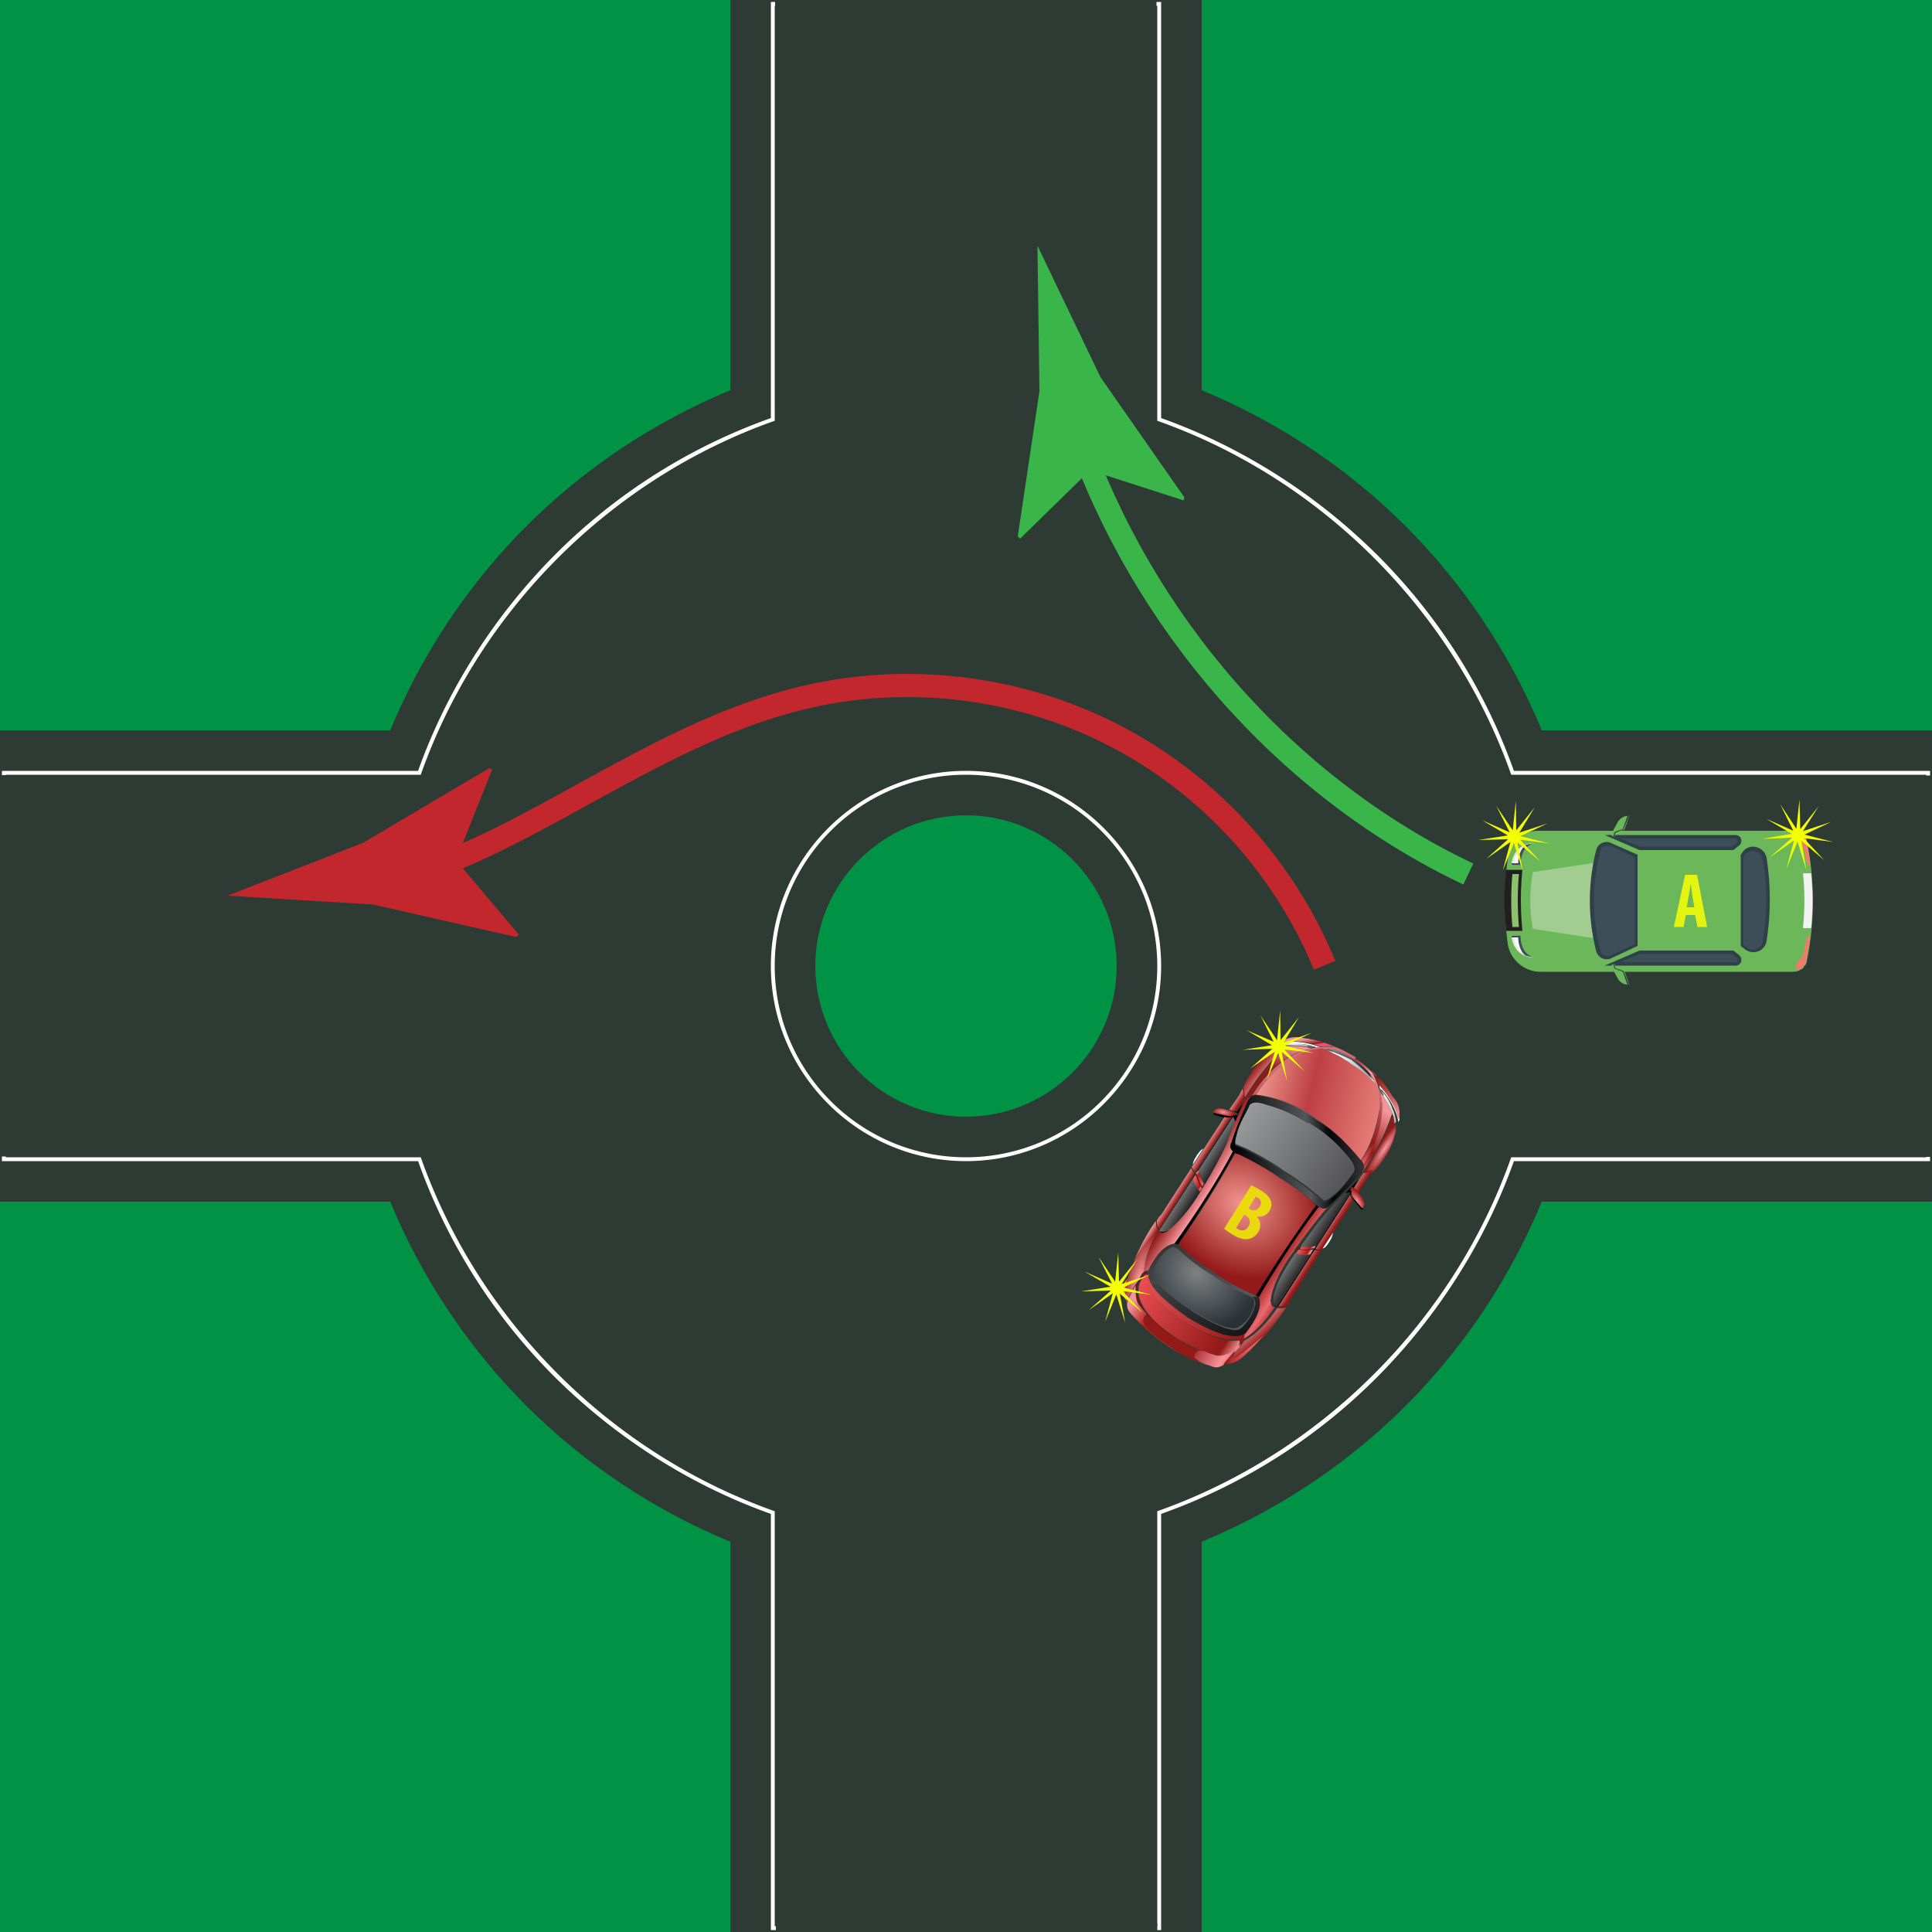 <svg xmlns="http://www.w3.org/2000/svg" xmlns:xlink="http://www.w3.org/1999/xlink" viewBox="0 0 500 500"><style><![CDATA[.Af{fill:#70150f}.Ag{fill:#3c4f58}.Ah{fill:#6cb75a}.Ai{fill:#304048}.Aj{fill:#020203}.Ak{stroke-miterlimit:10}.Al{enable-background:new}]]></style><path d="M0 0h500v500H0z" fill="#009245"/><g fill="#2e3a34"><path d="M189 500V399c-19.6-8.1-37.7-20.1-52.8-35.2S109.1 330.6 101 311H0V189h101c8.1-19.6 20.1-37.7 35.2-52.8s33.2-27.1 52.8-35.2V0h122v101c19.6 8.1 37.7 20.1 52.8 35.2s27.1 33.2 35.2 52.8h101v122H399c-8.1 19.6-20.1 37.7-35.2 52.8S330.6 390.9 311 399v101H189zm61-289c-21.5 0-39 17.5-39 39s17.5 39 39 39 39-17.5 39-39-17.5-39-39-39z"/><path d="M391.4 200c-15.1-42.6-48.9-76.3-91.4-91.4V1H200v107.6c-42.6 15.1-76.3 48.9-91.4 91.4H1v100h107.6c15.1 42.6 48.9 76.3 91.4 91.4V499h100V391.4c42.6-15.1 76.3-48.9 91.4-91.4H499V200H391.4zM250 300c-27.6 0-50-22.4-50-50s22.4-50 50-50 50 22.4 50 50-22.4 50-50 50z"/></g><path d="M300.5 499.5h-101V391.8c-20.8-7.4-40.1-19.7-55.9-35.4a149.58 149.58 0 0 1-35.4-55.9H.5v-101h107.7c7.4-20.8 19.7-40.1 35.4-55.9a149.58 149.58 0 0 1 55.9-35.4V.5h101v107.7c20.8 7.4 40.1 19.7 55.9 35.4a149.58 149.58 0 0 1 35.4 55.9h107.7v101H391.8c-7.4 20.8-19.7 40.1-35.4 55.9a149.58 149.58 0 0 1-55.9 35.4v107.7zm-100-1h99V391.1l.3-.1c42.2-15 76.2-49 91.2-91.2l.1-.3h107.4v-99H391.1l-.1-.3C376 158 342 124 299.8 109l-.3-.1V1.5h-99v107.4l-.3.1C158 124 124 158 109 200.2l-.1.3H1.5v99h107.4l.1.3c15 42.2 49 76.2 91.2 91.2l.3.1v107.4zm49.5-198c-27.8 0-50.5-22.7-50.5-50.5s22.7-50.5 50.5-50.5 50.5 22.7 50.5 50.5-22.7 50.5-50.5 50.5zm0-100c-27.3 0-49.5 22.2-49.5 49.5s22.2 49.5 49.5 49.5 49.5-22.2 49.5-49.5-22.2-49.5-49.5-49.5z" fill="#fff"/><path d="M498.1 200.7h1.9v98.7h-1.9zM200.6.1h98.7V2h-98.7zM0 200.6h1.9v98.7H0zm200.8 297.2h98.7v1.9h-98.7z" fill="#2e3a34"/><path d="M467.5 217.6c2.1 10.2 2.1 20.8 0 31.1-.4 1.6-1.7 2.8-3.4 2.8h-65.4c-4.3 0-7.9-3.2-8.5-7.3a80.31 80.31 0 0 1 0-21.9c.6-4.3 4.3-7.3 8.5-7.3h65.4c1.7-.2 3 1 3.4 2.6z" class="Ah"/><path d="M389.8 225.1a69.57 69.57 0 0 0 0 15.8h8.3v-15.8h-8.3z" fill="#231f20"/><path d="M394.3 222.7c-.5 3.4-.7 6.8-.7 10.3 0 3.4.2 6.9.7 10.3.4 2.1 2.1 3.6 4.3 3.6h69.1c1.7-9.2 1.7-18.7 0-28h-69c-2.2.2-4 1.7-4.4 3.8z" class="Ah"/><path d="M418.5 222.4v21.3l-21.8-3.3c-.9-4.9-.9-9.8 0-14.7l21.8-3.3z" fill="#a1cd91"/><path d="M391.8 218.2c1.5-1 3.4-1.5 5.5-1.5h60c1.7 4.9 2.7 10.3 2.7 16.3s-1 11.4-2.7 16.3h-60c-2.1 0-3.9-.6-5.5-1.5a8.62 8.62 0 0 0 6.9 3.4h66c.1 0 .4-.1.5-.1h.1c.1-.1.4-.1.4-.1h.1c.1-.1.4-.1.4-.2h0c.4-.1.6-.4.7-.7h0c.1-.1.1-.2.4-.4h0c.1-.1.1-.4.2-.5h0c.1-.1.1-.4.1-.5 2.1-10.2 2.1-20.8 0-31.1 0-.1-.1-.4-.1-.5h0c-.1-.1-.1-.4-.2-.5h0c-.1-.1-.1-.4-.4-.4h0l-.7-.7c-.1-.1-.2-.1-.4-.2h-.1c-.1-.1-.4-.1-.4-.1h-.1c-.1-.1-.4-.1-.5-.1h-66c-2.9-.3-5.4 1-6.9 3.1z" class="Ah"/><path d="M448.6 246l1.5 1.2c1.1 1 .5 2.7-1 2.7h-33.8l9-3.9h24.3z" class="Ai"/><path d="M449.7 248.3c0 .2-.1.7-.6.7h-29.7l5-2.1h23.9l1.2 1c.2.2.2.3.2.4z" class="Ag"/><path d="M417.4 250.9l1.3 2.4c.4.7 1.2 1.3 2.1 1.5l.9.1-1.3-3.6-2.1-.7-.5-1.2-.7.2.3 1.3z" class="Ah"/><path d="M420 251.5l1.2 3.5.5.1-1.5-3.8-2.1-.7-.4-1.2h-.3l.5 1.3zm28.6-31.5l1.5-1.2c1.1-1 .5-2.7-1-2.7h-33.8l9 3.9h24.3z" class="Ai"/><path d="M449.7 217.7c0-.2-.1-.7-.6-.7h-29.7l5 2.1h23.9l1.2-1c.2-.1.2-.2.2-.4z" class="Ag"/><path d="M417.4 215.1l1.3-2.4c.4-.7 1.2-1.3 2.1-1.5l.9-.1-1.3 3.6-2.1.7-.5 1.2-.7-.2.3-1.3z" class="Ah"/><path d="M420 214.5l1.2-3.4.5-.1-1.5 3.6-2.1.9-.4 1.2-.3-.1.5-1.3z" class="Ai"/><path d="M397.2 247.8s-3.8-.1-3.9-5.7h-2.1s.1 5.6 6 5.7z" fill="#fbfaf9"/><path d="M397.2 247.8s-.1 0-.4-.1c-5-.6-5.1-5.6-5.1-5.6h-.6c.1 0 .2 5.6 6.1 5.7z" fill="#e8e5d9"/><path d="M391.2 242.6h1.7c.1 2.6 1 4 1.9 4.7a13.33 13.33 0 0 0 2.6.5s-3.8-.1-3.9-5.7h-2.1c-.2 0-.2.1-.2.5z" class="Ag"/><path d="M397.2 218.2s-3.8.1-3.9 5.7h-2.1s.1-5.6 6-5.7z" fill="#fbfaf9"/><path d="M397.2 218.2s-.1 0-.4.1c-5 .6-5.1 5.6-5.1 5.6h-.6c.1 0 .2-5.6 6.1-5.7z" fill="#e8e5d9"/><path d="M391.2 223.4h1.7c.1-2.6 1-4 1.9-4.7a13.33 13.33 0 0 1 2.6-.5s-3.8.1-3.9 5.7h-2.1c-.2 0-.2-.1-.2-.5z" class="Ag"/><path d="M393.1 239.9c-.4-4.6-.4-9.2 0-13.7h-1.7c-.4 4.6-.4 9.2 0 13.7h1.7z" fill="#8ac26e"/><path d="M423.8 221.2v23.6L417 248c-1.6.7-3.4-.1-3.9-1.8a52.83 52.83 0 0 1 0-26.2c.4-1.7 2.3-2.6 3.9-1.8l6.8 3z" class="Ai"/><path d="M423.1 244.3l-6.2 2.9a2.48 2.48 0 0 1-1.7 0c-.6-.2-.9-.7-1-1.2-1.1-4.3-1.7-8.6-1.7-12.9s.6-8.7 1.7-12.9c.1-.6.6-1 1-1.2a2.48 2.48 0 0 1 1.7 0c2.4 1.1 5.2 2.3 6.2 2.9v22.4z" class="Ag"/><path d="M450.5 221.2v23.6a5.3 5.3 0 0 0 .9.7c2.1 1.9 5.5.7 5.8-2.1 1.1-7 1.1-14.2 0-21.3-.5-2.8-3.8-3.9-5.8-2.1l-.9 1.2z" class="Ai"/><path d="M457.1 233c0 3.5-.4 7-.9 10.5-.1 1-.7 1.7-1.7 2.1s-1.9.1-2.7-.6c-.2-.2-.5-.4-.6-.6v-22.8l.6-.6c.7-.7 1.7-.9 2.7-.6 1 .4 1.6 1.1 1.7 2.1.6 3.4.9 7.1.9 10.5z" class="Ag"/><path d="M465.2 214.9c-.6.6-.7 1.5.7 2.9 1.5 1.5 1 6 2.6 6.3-.2-2.2-.6-4.5-1-6.7-.3-1.2-1.2-2.1-2.3-2.5h0zm0 36.2c-.6-.6-.7-1.5.7-2.9 1.5-1.5 1-6 2.6-6.3-.2 2.2-.6 4.5-1 6.7-.3 1.2-1.2 2.1-2.3 2.5h0z" fill="#ef7b6f"/><path d="M466.6 240.2h2.1a67.4 67.4 0 0 0 0-14.2h-2.1c.5 4.7.5 9.3 0 14.2z" fill="#f1f2f2"/><linearGradient id="A" gradientUnits="userSpaceOnUse" x1="343.426" y1="271.317" x2="355.572" y2="279.18"><stop offset="0" stop-color="#5b5b5d"/><stop offset=".141" stop-color="#fff"/><stop offset=".894" stop-color="#a6a8aa"/><stop offset="1" stop-color="#fff"/></linearGradient><path d="M343 271.5c-.2 0-.6.1-.9 0 2.1.7 4 1.7 5.9 2.9l1.4.9.2.2c2.3 1.3 4.3 3 6.4 5.1-.1-.2-.2-.6-.4-.9a43.13 43.13 0 0 0-5.6-5.2l-.2-.2c-1.8-.9-4.1-1.9-6.8-2.8z" fill="url(#A)"/><linearGradient id="B" gradientUnits="userSpaceOnUse" x1="333.554" y1="256.098" x2="345.118" y2="312.743"><stop offset=".051" stop-color="#f2959a"/><stop offset=".894" stop-color="#911917"/><stop offset="1" stop-color="#ea506a"/></linearGradient><path d="M342.2 271.6c.2 0 .6-.1.9 0 .9.1 1.6.1 2.4.3 1.8.6 3.3 1.4 4.8 2.3l.2.2.4-.7-.2-.2c-1.8-1-3.5-2-5.3-2.6-1.3 0-2.5-.1-3.7.1-.3-.1-.6.1-1 .1s-.9.2-1.2.2c-1.1.2-2 .6-2.8.8-5 2-9.3 5.9-12.8 11.6-.1.2-.2.3-.4.5.4-.4 1-.6 1.8-.7.1-.1.2-.3.3-.4 2.5-3.9 6-7.3 10.2-9.8 2.1-1.1 4.3-1.6 6.4-1.7z" fill="url(#B)"/><linearGradient id="C" gradientUnits="userSpaceOnUse" x1="332.775" y1="269.309" x2="329.937" y2="279.143"><stop offset=".051" stop-color="#f2959a"/><stop offset=".781" stop-color="#911917"/></linearGradient><path d="M336.5 272.1l2.8-.8-1.2-.3c-1.6-.3-3.2-.4-5-.3-3.9 3.7-7.5 8.2-10.9 13.5l1.5-.6c3.6-5.5 7.8-9.5 12.8-11.5z" fill="url(#C)"/><path d="M338.2 270.9l1.2.3c.4-.1.9-.2 1.2-.2a1.08 1.08 0 0 1-.7-.3c-.9-.2-1.5-.1-1.7.2z" fill="#676767"/><linearGradient id="D" gradientUnits="userSpaceOnUse" x1="331.721" y1="268.845" x2="338.431" y2="273.188"><stop offset="0" stop-color="#5b5b5d"/><stop offset=".141" stop-color="#fff"/><stop offset=".894" stop-color="#a6a8aa"/><stop offset="1" stop-color="#fff"/></linearGradient><path d="M338.2 270.9c.2-.3.8-.4 1.7-.1-2-.5-4-.9-6.1-.8-1.1 0-2.3.1-3.3.5-.3.2-.4.5-.3.7 1-.4 1.9-.6 2.7-.7 2.1 0 3.9.1 5.3.4z" fill="url(#D)"/><path d="M339.9 270.8a1.08 1.08 0 0 1 .7.3c.3-.1.6-.1 1-.1-2-.8-4.3-1.3-6.6-1.4-1.5 0-2.7.1-3.8.5-.3.1-.4.4-.6.6 1.1-.3 2.2-.6 3.3-.5 2.2-.2 4.2 0 6 .6z" fill="#fff"/><linearGradient id="E" gradientUnits="userSpaceOnUse" x1="338.158" y1="268.785" x2="338.432" y2="270.61"><stop offset=".051" stop-color="#f2959a"/><stop offset=".894" stop-color="#911917"/><stop offset="1" stop-color="#ea506a"/></linearGradient><path d="M341.7 270.9c1.2-.1 2.3-.2 3.7-.1-2.5-1-5.1-1.8-7.8-2.1-2-.5-4-.4-5.6.7-.3.2-.5.5-.6.6 1.1-.3 2.4-.6 3.8-.5 2.2.1 4.5.5 6.5 1.4z" fill="url(#E)"/><linearGradient id="F" gradientUnits="userSpaceOnUse" x1="343.457" y1="270.694" x2="356.094" y2="278.874"><stop offset="0" stop-color="#5b5b5d"/><stop offset=".141" stop-color="#808183"/><stop offset=".894" stop-color="#1b2326"/><stop offset="1" stop-color="#fff"/></linearGradient><path d="M345.4 271.7c-.9-.1-1.6-.3-2.4-.3 2.9.9 5 1.9 7.1 3l.2.2c1.7 1.3 3.6 3 5.6 5.2-.4-.7-.7-1.4-1.2-2-1.1-1.4-2.5-2.4-3.9-3.3l-.3-.3c-1.8-1.1-3.4-2-5.1-2.5z" fill="url(#F)"/><linearGradient id="G" gradientUnits="userSpaceOnUse" x1="353.695" y1="273.411" x2="355.304" y2="302.741"><stop offset="0" stop-color="#a41b25"/><stop offset=".141" stop-color="#f2959a"/><stop offset=".77" stop-color="#911917"/><stop offset="1" stop-color="#ef7c88"/></linearGradient><path d="M350.5 274.4c1.5.8 2.8 2 3.9 3.3l1.2 2c.1.2.2.6.4.9.7 2 1.1 4.3 1 6.7-.6 4.9-2.3 9.5-5 13.6h0s-.1.1-.1.2c.2.6.3 1 .2 1.4l.1.2c3.8-5.6 5.7-11.1 5.5-16.7-.1-1-.2-2-.4-2.9-.1-.4-.2-.9-.4-1.2s-.2-.6-.3-1c-.4-1.2-.9-2.3-1.5-3.4-1.3-1.3-2.8-2.6-4.3-3.6l-.3.5z" fill="url(#G)"/><path d="M357.4 282.1c-.1-.2-.3-.4-.6-.5.1.4.2.9.4 1.2l.7.9c.5-.2.2-.9-.5-1.6z" fill="#676767"/><path d="M357.1 281.6c.1.2.3.4.6.5 1.3 1.6 2.5 3.3 3.3 5.2.4 1 .8 2.1.9 3.2 0-.3.2-.5.3-.7-.2-1.2-.4-2.4-1.1-3.7-1.2-2.2-2.4-4-4-5.5-.2.4-.2.7 0 1z" fill="#fff"/><linearGradient id="H" gradientUnits="userSpaceOnUse" x1="356.055" y1="278.957" x2="362.825" y2="294.653"><stop offset="0" stop-color="#5b5b5d"/><stop offset=".141" stop-color="#fff"/><stop offset=".894" stop-color="#a6a8aa"/><stop offset="1" stop-color="#fff"/></linearGradient><path d="M357.4 282.1c.6.8.8 1.3.6 1.6.9 1.4 1.7 2.8 2.3 4.4.2.8.4 1.7.4 2.7.2 0 .5-.2.6-.6-.2-1.2-.4-2.3-.9-3.2-.5-1.6-1.6-3.4-3-4.9z" fill="url(#H)"/><linearGradient id="I" gradientUnits="userSpaceOnUse" x1="358.727" y1="286.824" x2="351.163" y2="301.201"><stop offset=".051" stop-color="#f2959a"/><stop offset=".73" stop-color="#911917"/><stop offset="1" stop-color="#c1444b"/></linearGradient><path d="M358 283.7l-.7-.9.4 2.9c.1 5.5-1.6 11-5.5 16.7l.4 1c3.5-5.1 6-10.2 7.7-15.3-.6-1.6-1.3-3.1-2.3-4.4z" fill="url(#I)"/><linearGradient id="J" gradientUnits="userSpaceOnUse" x1="362.532" y1="289.864" x2="355.159" y2="277.568"><stop offset=".051" stop-color="#f2959a"/><stop offset=".894" stop-color="#911917"/><stop offset="1" stop-color="#ea506a"/></linearGradient><path d="M355.2 277.3c.6 1.1 1.1 2.3 1.5 3.4 1.6 1.5 2.8 3.4 4 5.5.6 1.3 1 2.5 1.1 3.7 0-.3.2-.5.3-.7.3-1.9-.1-3.8-1.7-5.4-1.5-2.6-3.2-4.8-5.2-6.5z" fill="url(#J)"/><radialGradient id="K" cx="-3358.214" cy="708.855" r="64.215" gradientTransform="matrix(2.059938e-02 1.333406e-02 -7.679258e-02 0.119 482.012 257.637)" gradientUnits="userSpaceOnUse"><stop offset=".051" stop-color="#f2959a"/><stop offset="1" stop-color="#911917"/></radialGradient><path d="M361.5 290.6c-.1.4-.4.5-.6.6 0-1.1-.2-2-.4-2.7-1.7 4.9-4.3 10-7.7 15.3 1.1 0 2-.3 2.9-.8h0c.1-.1.2-.3.4-.4 2.4-2.8 3.9-5.5 4.6-8 .2-.6.4-1.4.6-2.3-.2-.6 0-1.1.2-1.7z" fill="url(#K)"/><linearGradient id="L" gradientUnits="userSpaceOnUse" x1="321.034" y1="288.028" x2="349.587" y2="306.51"><stop offset="0" stop-color="#5c5c5e"/><stop offset=".278" stop-color="#808183"/><stop offset="1" stop-color="#272626"/></linearGradient><path d="M341.5 290.3c0 .3-.2.3-.6.4-.9-.1-1.5-.2-2.1-.1l.6.4.2.2c3.7 2.2 6.7 5 9.5 8.3 1.5 1.7 2 3.2 1.6 4-.5.8-1.1 1.4-1.6 2.2h0c-1.3 1.7-2.5 3-3.7 4-1.6 1.4-2.5 1.9-2.9 1.4a74.2 74.2 0 0 0-10.6-7.8l-.2-.2c-2.9-2-6.2-3.8-9.3-5.4-.3.1-.4.4-.7.3 0 0-.2 0-.3.1-.3-.1-.7 0-1.1.2-.1.1-.1.1-.2 0 3.6 1.7 7.2 3.7 10.5 5.9l.2.2c3.6 2.2 6.9 4.7 10.1 7.4l.1.1c.1.1.4.3.5.3.8.5 1.6.4 2.3-.4l.1-.1c2.3-2.2 5-4.8 7.7-7.9.3-.4.7-.8 1-1.2.1-.1.1-.4.2-.5.1-.4 0-.8-.2-1.4-3.4-4.2-6.9-7.6-11.1-10.4z" fill="url(#L)"/><linearGradient id="M" gradientUnits="userSpaceOnUse" x1="321.063" y1="287.984" x2="349.615" y2="306.466"><stop offset="0" stop-color="#272626"/><stop offset=".467" stop-color="#808183"/><stop offset=".773" stop-color="#5c5c5e"/></linearGradient><path d="M340.9 290.6c.3.1.6-.1.6-.4l-.1-.1-1-.7-.2-.2c-4.5-3.2-9.6-5.3-15.1-5.9-.7 0-1.3.3-1.8.7-.3.4-.6.9-.7 1.4-1.7 3.7-3.1 7.1-4 10.2l-.1.1c-.4 1-.1 1.6.6 2.2.1.1.4.3.5.3l.1.1c.1.1.3.2.5.1.1-.1.1-.1.2 0a1.39 1.39 0 0 1 1.1-.2c.1-.1.1-.1.3-.1.3-.1.6-.1.7-.3-.7-.3-1.4-.7-2.2-.9-.6-.2-.5-1.2.1-3.2.3-1.3 1-2.9 1.9-4.6h0c.4-.8 1-1.8 1.4-2.8.7-.8 2-.9 4.3-.1 3.9 1.1 7.3 2.6 10.7 4.8.6-.5 1.4-.6 2.2-.4z" fill="url(#M)"/><linearGradient id="N" gradientUnits="userSpaceOnUse" x1="323.968" y1="279.785" x2="359.699" y2="288.694"><stop offset="0" stop-color="#f4a198"/><stop offset=".421" stop-color="#bd3f44"/><stop offset="1" stop-color="#ec867f"/></linearGradient><path d="M357 287.1c.2-2.5-.2-4.8-1-6.7-2-2.1-4.2-3.8-6.4-5.1l-.2-.2-1.4-.9c-1.8-1.2-3.8-2-5.9-2.9-2.1.2-4.3.7-6.5 1.8-4.2 2.5-7.7 5.9-10.2 9.8-.1.1-.2.3-.3.4 5.4.7 10.6 2.7 15.1 5.9l.2.2c.4.3.6.4 1 .7l.1.1c4.3 2.8 7.7 6.2 10.4 10.6.1-.1.1-.2.1-.2h0c2.7-4 4.2-8.6 5-13.5z" fill="url(#N)"/><linearGradient id="O" gradientUnits="userSpaceOnUse" x1="350.871" y1="304.528" x2="353.048" y2="305.937"><stop offset=".051" stop-color="#f2959a"/><stop offset="1" stop-color="#911917"/></linearGradient><path d="M353.8 305.1c.4-.5.7-1.1 1.3-1.7l-2.3.2c-.4.5-.6 1-1 1.5l-1.4 2.4.4.4.7.9 2.3-3.7z" fill="url(#O)"/><path d="M354.8 303.4c.2-.3.5-.5.7-.8-.8.4-1.8.7-2.9.8l-.1.1 2.3-.1z" fill="#911915"/><path d="M352.2 302.2c.1.2-.1.4-.2.5.1-.1.1-.2.2-.5h0z" class="Af"/><linearGradient id="P" gradientUnits="userSpaceOnUse" x1="332.748" y1="322.01" x2="339.189" y2="326.178"><stop offset="0" stop-color="#911917"/><stop offset=".604" stop-color="#ed6a6f"/><stop offset="1" stop-color="#a41b25"/></linearGradient><path d="M352.2 302.4c-.1.1-.1.2-.2.3-.3.4-.6.9-1 1.2-2.7 3-5.2 5.8-7.7 7.9l-.1.1c-.7.8-1.4.8-2.3.4-5.4 7-10.6 14.9-15.7 23.7.7 2.3-.5 5.3-3.7 9.1.3.4.2 1.1-.2 1.7 3-1.6 6-4.5 8.6-8.5-.7 0-1-.7-1.1-1.8.1-.4.2-.8.2-1.2l.1-.4c.8-3 2.5-6.7 5.4-10.6l.1-.1c.2-.3.4-.5.5-.8.1-.1.1-.1.1-.2.1-.2.3-.4.4-.5 2.4-3.4 4.8-6.5 7-9.2l4.5-4.7 3.5-3.7c.4-.5.6-1 1-1.5l.1-.1.5-1.1z" fill="url(#P)"/><path d="M350.6 308l-.4-.4 1.4-2.4-3.5 3.7 1.3-.1-8.7 13.5-.5.8-.2.3-.8 1.3-8.7 13.4c-.5-.1-.7-.6-.7-1.4.1-.4 0-.8.1-1.3-.1.4-.2.8-.2 1.2-.1 1 .2 1.7 1.1 1.8l.2-.3 9.5-14.7.1-.1 9.3-14.4c-.2.6.1 1.3.6 1.9l1.6 2c.2.3.4.3.7.1l-2.2-2.6c-.4-.7-.6-1.3-.5-1.8l-.4-.4.5-.5.4.4z" class="Aj"/><radialGradient id="Q" cx="762.103" cy="-2683.038" r="98.457" gradientTransform="matrix(1.398426e-02 -6.468693e-03 2.093158e-02 3.217402e-02 396.726 402.066)" gradientUnits="userSpaceOnUse"><stop offset="0" stop-color="#f2959a"/><stop offset="1" stop-color="#a11c19"/></radialGradient><path d="M349.4 307.9l.4.4c-.2.5 0 1.2.5 1.8l2.2 2.6.1-.1c.6-.7.7-1.6-.1-2.7l-1-1.3-.7-.9-.3-.1-.6-.5-.5.8z" fill="url(#Q)"/><path d="M348.7 305.5h0z" fill="#343434"/><linearGradient id="R" gradientUnits="userSpaceOnUse" x1="341.313" y1="314.611" x2="344.3" y2="316.544"><stop offset="0" stop-color="#808183"/><stop offset="1" stop-color="#5b5b5d"/></linearGradient><path d="M349.4 308.7l-1.3.1-4.5 4.7c-2.3 2.7-4.6 5.7-7 9.2.1.1.2 0 .2 0h0c1.5 0 2.8 0 3.7-.4l.1.1 8.8-13.7z" fill="url(#R)"/><linearGradient id="S" gradientUnits="userSpaceOnUse" x1="343.881" y1="315.326" x2="346.058" y2="316.735"><stop offset=".051" stop-color="#f2959a"/><stop offset="1" stop-color="#911917"/></linearGradient><path d="M350.2 310.8c-.6-.8-.9-1.5-.6-1.9l-9.2 14.3c.7.3 1.2.3 1.7.2l.1-.2 2.7-4.1 5.3-8.3z" fill="url(#S)"/><linearGradient id="T" gradientUnits="userSpaceOnUse" x1="339.724" y1="323.574" x2="336.893" y2="321.742"><stop offset=".051" stop-color="#f2959a"/><stop offset=".239" stop-color="#af191a"/><stop offset="1" stop-color="#ed6a6b"/></linearGradient><path d="M340.1 323.1l.5-.8-.1-.1c-1.1.2-2.4.3-3.7.4h0l-.4.7c1.2.2 2.4.1 3.7-.2z" fill="url(#T)"/><path d="M345 319l-2.7 4.1c.6-.1 1.2-.8 1.9-2 .7-1.1.7-1.8.8-2.1z" fill="#fff"/><path d="M341.9 323.7l.1-.2c-.6.1-1.1 0-1.7-.2l-.1.2 1.7.2z" class="Af"/><path d="M340.7 311.9h0c-.2 0-.2 0-.3.1-5.4 7.2-10.5 14.8-15.5 23.2.1.1.1.1.3.2.1.2.3.4.4.6 5.1-8.7 10.3-16.7 15.7-23.7-.2-.1-.3-.2-.6-.4z" class="Aj"/><linearGradient id="U" gradientUnits="userSpaceOnUse" x1="338.948" y1="324.773" x2="336.118" y2="322.94"><stop offset=".051" stop-color="#f2959a"/><stop offset=".239" stop-color="#af191a"/><stop offset="1" stop-color="#ed6a6b"/></linearGradient><path d="M339 324.7l.8-1.3c-1.2.2-2.5.2-3.8 0l-.6 1c1.2.4 2.3.4 3.6.3z" fill="url(#U)"/><path d="M336.2 323.2l.4-.7h-.2c-.1.2-.3.4-.4.5s-.1.1-.1.2c-.2.3-.4.5-.5.8l-.1.1c.1.1.1.1.2 0l.7-.9c1.2.3 2.4.2 3.8 0l.2-.3c-1.4.5-2.6.6-4 .3z" class="Af"/><linearGradient id="V" gradientUnits="userSpaceOnUse" x1="331.709" y1="329.446" x2="334.696" y2="331.38"><stop offset="0" stop-color="#808183"/><stop offset="1" stop-color="#5b5b5d"/></linearGradient><path d="M335.4 324.4c-.1-.1-.1-.1-.2 0-2.8 4.1-4.7 7.5-5.4 10.6l-.1.4c-.2.5 0 .9-.1 1.3 0 .8.4 1.2.7 1.4l8.7-13.5c-1.3.2-2.4.2-3.6-.2z" fill="url(#V)"/><linearGradient id="W" gradientUnits="userSpaceOnUse" x1="334.552" y1="329.736" x2="336.729" y2="331.145"><stop offset=".051" stop-color="#f2959a"/><stop offset="1" stop-color="#911917"/></linearGradient><path d="M341.9 323.7c-.4.1-1.1-.1-1.7-.2l-9.4 14.6c.8.2 1.5 0 2.3-.1.1-.2.3-.4.4-.7.3-.4.4-.8.6-1.2l7.8-12.4z" fill="url(#W)"/><radialGradient id="X" cx="10428.734" cy="504.642" r="224.847" gradientTransform="matrix(1.464420e-02 1.136873e-02 -7.324369e-02 8.809208e-02 213.722 113.764)" gradientUnits="userSpaceOnUse"><stop offset=".051" stop-color="#f2959a"/><stop offset="1" stop-color="#911917"/></radialGradient><path d="M330.4 271.4c-.1-.2 0-.5.3-.7-.5.5-1 .7-1.4 1-.7.5-1.3.9-1.8 1.4-2 1.6-3.7 4.3-5.4 7.5-.1.2-.2.6-.4.8l.4 2.7c3.3-5.4 6.9-9.9 10.9-13.5-.7 0-1.4.3-2.6.8z" fill="url(#X)"/><path d="M321.8 281.3c-.1.1-.2.3-.3.4l.5 2.6c.1-.1.1-.1.2-.3l-.4-2.7z" fill="#911915"/><linearGradient id="Y" gradientUnits="userSpaceOnUse" x1="308.609" y1="305.5" x2="315.495" y2="309.957"><stop offset="0" stop-color="#911917"/><stop offset=".604" stop-color="#f2959a"/><stop offset="1" stop-color="#a41b25"/></linearGradient><path d="M323.5 284.2c.1-.2.2-.3.4-.5l-1.5.6c-.1.1-.1.1-.2.3l-.7 1.1-2 4.7-2.4 6c-1.5 3.2-3.3 6.5-5.5 10.2-.1.2-.3.4-.4.7-.1.1-.1.2-.2.3-.1.2-.3.4-.4.7l-.1.1c-2.5 4.2-4.9 7.3-7.4 9.2l-.3.2c-.3.2-.7.5-1 .7-.9.5-1.6.5-2-.2-2.4 4.5-3.7 8-3.7 10.8a1.39 1.39 0 0 1 1.1-.2c2.3-4.4 4.6-6.8 6.8-7 5.9-8.2 11-16.2 15.2-24-.8-.5-1-1.3-.6-2.2l.1-.1c1-3 2.4-6.5 4-10.2.2-.3.5-.7.8-1.2z" fill="url(#Y)"/><linearGradient id="Z" gradientUnits="userSpaceOnUse" x1="319.561" y1="284.313" x2="321.058" y2="285.282"><stop offset=".051" stop-color="#f2959a"/><stop offset="1" stop-color="#911917"/></linearGradient><path d="M321.4 285.5l.7-1.1-.5-2.6c-.4.5-.6 1.2-1 1.8l-2.5 3.6 1.2.3.6.2 1.5-2.2z" fill="url(#Z)"/><radialGradient id="a" cx="3017.479" cy="-6278.628" r="98.457" gradientTransform="matrix(3.346562e-04 1.263324e-02 -2.856502e-02 -3.509345e-03 136.192 227.68)" gradientUnits="userSpaceOnUse"><stop offset="0" stop-color="#f2959a"/><stop offset="1" stop-color="#a11c19"/></radialGradient><path d="M316.4 286.9c-1.3-.2-2.1.2-2.5 1l-.1.1 3.3.9c.9.1 1.5 0 1.9-.3l.6.2.2-.6-.7-.3-.2-.3-1.2-.3-1.3-.4z" fill="url(#a)"/><path d="M314.1 288c0 .3 0 .5.4.6l2.5.7c1 .2 1.7.2 2-.3l-9.4 14.5-.1.2-9.4 14.6-.1.2c.3.7 1 .7 2 .2l1-.7c-.4.4-.8.4-1.2.6-.7.3-1.2.2-1.6-.1l8.7-13.5.7-1.1.2-.3.6-1 8.8-13.6.5 1.2 2-4.7-1.6 2.2-.6-.2.2.3.7.3-.2.6-.6-.2c-.4.4-1.1.5-1.9.3l-3.6-.8z" class="Aj"/><linearGradient id="b" gradientUnits="userSpaceOnUse" x1="304.031" y1="276.916" x2="347.867" y2="305.292"><stop offset=".278" stop-color="#a6a8aa"/><stop offset="1" stop-color="#565658"/></linearGradient><path d="M350.4 303.2c.4-1 0-2.2-1.6-4-2.7-3.3-5.8-6.1-9.5-8.3l-.2-.2c-.3-.2-.5-.3-.6-.4-3.4-2.2-7-3.7-10.7-4.8-2.2-.6-3.7-.5-4.3.1-.4 1-1 1.8-1.4 2.8h0c-.9 1.7-1.5 3.2-1.9 4.6-.6 2.1-.7 3.1-.1 3.2.7.3 1.4.6 2.2.9 3.2 1.6 6.3 3.3 9.3 5.4l.2.2c3.7 2.2 7.3 4.9 10.6 7.8.4.4 1.3-.1 2.9-1.4 1.2-.9 2.4-2.3 3.7-4l-.1-.1.1.1c.3-.3.8-1 1.4-1.9z" fill="url(#b)"/><linearGradient id="c" gradientUnits="userSpaceOnUse" x1="313.599" y1="296.684" x2="316.474" y2="298.545"><stop offset="0" stop-color="#808183"/><stop offset="1" stop-color="#5b5b5d"/></linearGradient><path d="M319.6 290.3l-.5-1.2-8.8 13.6.1.1c.2 1.1.7 2.3 1.2 3.6h0l.1.2c2.1-3.6 4-7 5.5-10.2l2.4-6.1z" fill="url(#c)"/><linearGradient id="d" gradientUnits="userSpaceOnUse" x1="312.572" y1="295.111" x2="314.068" y2="296.079"><stop offset=".051" stop-color="#f2959a"/><stop offset="1" stop-color="#911917"/></linearGradient><path d="M318.9 288.8c-.5.5-1.2.5-2 .3l-5.4 8.3-2.7 4.1-.4.5c.2.6.6 1.1.9 1.4l9.6-14.6z" fill="url(#d)"/><path d="M319.6 298.2c-.1-.1-.4-.3-.5-.3-4.1 7.8-9.3 15.8-15.2 24 .3.1.7.1 1 .2.1-.2.3-.4.4-.7 5.1-7.6 9.7-15 14-22.5.1-.1.3-.4.3-.7h0z" class="Aj"/><path d="M308.7 301.4l2.7-4.1c-.2 0-.9.5-1.6 1.6-.8 1.2-1.1 2-1.1 2.5z" fill="#fff"/><linearGradient id="e" gradientUnits="userSpaceOnUse" x1="309.202" y1="303.93" x2="312.032" y2="305.763"><stop offset=".051" stop-color="#f2959a"/><stop offset=".239" stop-color="#af191a"/><stop offset="1" stop-color="#ed6a6b"/></linearGradient><path d="M310.3 302.7h0l-.8.9c.4 1.2.8 2.4 1.6 3.5l.4-.7c-.6-1.3-1.1-2.5-1.2-3.7z" fill="url(#e)"/><path d="M309.4 303.4c-.5-.3-.8-.7-.9-1.4l-.1.2c.2.5.5.9.9 1.4l.1-.2zm1.9 4c.1-.2.3-.4.4-.7-.1-.1-.1-.2-.1-.2l-.4.7c-.6-1-1.2-2.2-1.6-3.5l-.2.3c.4 1.2.8 2.4 1.6 3.5l-.6.9c.1.1.1.1.1.2l.1-.1c.1-.2.3-.4.4-.7.1-.2.3-.4.3-.4z" class="Af"/><linearGradient id="f" gradientUnits="userSpaceOnUse" x1="311.378" y1="307.157" x2="308.548" y2="305.325"><stop offset=".051" stop-color="#f2959a"/><stop offset=".239" stop-color="#af191a"/><stop offset="1" stop-color="#ed6a6b"/></linearGradient><path d="M309.4 304l-.7 1.1c.4 1.2.9 2.3 1.7 3.3l.6-.9c-.7-1.2-1.2-2.3-1.6-3.5z" fill="url(#f)"/><linearGradient id="g" gradientUnits="userSpaceOnUse" x1="304.01" y1="311.496" x2="306.885" y2="313.356"><stop offset="0" stop-color="#808183"/><stop offset="1" stop-color="#5b5b5d"/></linearGradient><path d="M310.6 308.5c-.1-.1-.1-.1-.1-.2-.8-1-1.3-1.9-1.7-3.3l-8.7 13.5c.3.4.8.4 1.6.1.3-.2.7-.3 1.2-.6l.3-.2c2.4-2.2 4.9-5.2 7.4-9.3z" fill="url(#g)"/><linearGradient id="h" gradientUnits="userSpaceOnUse" x1="303.155" y1="309.656" x2="304.652" y2="310.625"><stop offset=".051" stop-color="#f2959a"/><stop offset="1" stop-color="#911917"/></linearGradient><path d="M309.2 303.7c-.4-.4-.7-.9-.9-1.4l-7.8 12.1c-.3.2-.6.6-.8 1-.1.1-.2.3-.3.4-.1 1 .1 1.9.6 2.5l9.2-14.6z" fill="url(#h)"/><linearGradient id="i" gradientUnits="userSpaceOnUse" x1="311.505" y1="335.513" x2="310.781" y2="322.952"><stop offset="0" stop-color="#808183"/><stop offset="1" stop-color="#272626"/></linearGradient><use xlink:href="#AF" fill="url(#i)"/><radialGradient id="j" cx="288.66" cy="67.099" r="17.32" gradientTransform="matrix(1.132 0.733 -0.616 0.951 35.845 36.148)" gradientUnits="userSpaceOnUse"><stop offset="0" stop-color="#f2958e"/><stop offset=".937" stop-color="#93191a"/></radialGradient><path d="M330.7 304.4h0c-3.5-2.3-6.9-4.3-10.5-5.9-.1-.1-.3-.1-.5-.1h0c-.1.2-.3.4-.4.7-4.1 7.5-8.9 15.1-14 22.5-.1.2-.3.4-.4.7 2.9 2.6 5.9 5.1 9.5 7.2l.1.1c3.4 2.4 6.9 4.1 10.5 5.7 5-8.2 10.2-16 15.5-23.2.1-.1.1-.1.1-.2h0c-3-2.8-6.3-5.2-9.9-7.5z" fill="url(#j)"/><radialGradient id="k" cx="519.505" cy="-1982.576" r="98.457" gradientTransform="matrix(0.132 8.549916e-02 -7.184740e-02 0.111 100.257 505.171)" gradientUnits="userSpaceOnUse"><stop offset="0" stop-color="#808183"/><stop offset="1" stop-color="#5b5b5d"/></radialGradient><path d="M305.2 323.5c-.8-1-1.9-.8-3.3.5s-2.4 2.9-3.2 4.9c-.4.8.1 2.1 1.3 3.4 9 3.7 16.8 4.7 23.3 2.7-3.3-1.4-6.6-3.2-9.5-5.2l-.2-.2c-2.8-1.2-5.6-3.5-8.4-6.1z" fill="url(#k)"/><path d="M299.4 315.8c-.1.1-.1.1-.1.2-.1 1 .1 1.9.6 2.5l.1-.2c-.5-.6-.7-1.5-.6-2.5z" class="Af"/><linearGradient id="l" gradientUnits="userSpaceOnUse" x1="295.766" y1="321.069" x2="297.263" y2="322.038"><stop offset=".051" stop-color="#f2959a"/><stop offset="1" stop-color="#911917"/></linearGradient><path d="M299.7 318.5c-.4-.7-.5-1.4-.6-2.5-2.4 3.4-4.3 7.1-5.8 10.7 1.9-3.2 3.8-5.9 6.4-8.2z" fill="url(#l)"/><radialGradient id="m" cx="7083.185" cy="-1993.467" r="98.457" gradientTransform="matrix(3.722420e-02 1.370321e-02 -3.803787e-02 0.14 -44.786 513.163)" gradientUnits="userSpaceOnUse"><stop offset=".051" stop-color="#f2959a"/><stop offset="1" stop-color="#911917"/></radialGradient><path d="M295.5 329.8c.1-.2.4-.4.6-.6 0-2.8 1.2-6.5 3.7-10.8-2.5 2.2-4.7 5-6.4 8.4-.1.2-.2.5-.3.7-.5 1.1-.9 2.2-1.3 3.4h0l-.1.1c-.8 2.1-.8 4.1 0 5.9h0c.4-1.3 1.2-2.8 2-4.3.7-.8 1.3-1.8 1.8-2.8z" fill="url(#m)"/><path d="M296.1 329.2c-.3.1-.4.4-.6.6l-1.7 2.9c-.1 2.7.2 4.5 1.1 5.4.6.7 1.2 1.2 1.8 2s1.5 1.4 2.1 2.1c-4.7-4.6-5.8-8.7-3.3-12 .4-.5.9-.5 1.2-.1-.1-.4 0-.8-.2-1.2.3 0-.1.1-.4.3z" class="Af"/><linearGradient id="n" gradientUnits="userSpaceOnUse" x1="293.699" y1="333.57" x2="319.554" y2="350.305"><stop offset="0" stop-color="#ea4e52"/><stop offset=".886" stop-color="#911917"/><stop offset="1" stop-color="#f2959a"/></linearGradient><path d="M297.2 330.1c-.4-.4-.9-.3-1.2.2-2.6 3.2-1.6 7.3 3.3 12 1.5 1.4 3 2.5 4.6 3.6l.1.1c2.5 1.6 5.3 2.9 8.3 4.2l.1.1c.7.3 1.2.3 2 .7 1.2.5 2.9 0 5.4-1.2h0l.1-.1c.2-.3.4-.7.7-.8l.1-.1c.6-1.2.6-1.8-.1-1.9-2 .3-4.2-.1-6.5-1-5-1.9-9.6-4.7-13.5-8.4-1.6-1.5-2.5-3.2-2.4-4.8-.2-.3-.4-.7-.5-.9-.4-.9-.5-1.2-.5-1.7z" fill="url(#n)"/><path d="M291.7 331h0c-1 1.2-1.3 2.3-1.2 3.1 0 .8.4 1.7 1.2 2.9-.8-1.9-.8-3.9 0-6z" fill="#f59d1e"/><linearGradient id="o" gradientUnits="userSpaceOnUse" x1="291.622" y1="336.305" x2="317.595" y2="353.118"><stop offset=".051" stop-color="#f2959a"/><stop offset=".239" stop-color="#b31d1a"/><stop offset=".944" stop-color="#f2959a"/><stop offset="1" stop-color="#e6696d"/></linearGradient><path d="M291.8 336.9c-.1.1-.1.1-.1.2-.1 1 .1 1.9.8 2.7 2.9 3.2 6 6.1 9.6 8.4h0l.2.2c1.3.8 2.5 1.5 3.8 2.1-5-3.1-8.3-5.6-9.9-7.8-.6-.8-.3-1.8.6-2.7-.7-.6-1.2-1.2-1.8-2-.9-.9-1.2-2.6-1.1-5.4-.9 1.7-1.7 3.1-2.1 4.3z" fill="url(#o)"/><linearGradient id="p" gradientUnits="userSpaceOnUse" x1="311.597" y1="343.81" x2="311.886" y2="334.031"><stop offset="0" stop-color="#272626"/><stop offset="1" stop-color="#5b5b5d"/></linearGradient><path d="M300.1 332.6c-.5-.1-1.1-.6-2.4-1.1.2.3.3.7.5.9 1.4 2.3 4.5 5 9 8.3l.2.2c7.1 4.4 11.9 5.8 14.8 4.3 3.1-3.9 4.3-6.9 3.7-9.1-.1-.2-.2-.5-.4-.6l-1.6.2c1 .4 1.3 1.4.7 3.1-.6 1.8-1.7 3.4-3.2 4.9s-5.9 0-13-4.4l-.2-.2c-4-2.6-6.6-4.8-8.1-6.5z" fill="url(#p)"/><linearGradient id="q" gradientUnits="userSpaceOnUse" x1="295.153" y1="331.279" x2="321.008" y2="348.014"><stop offset="0" stop-color="#ea555a"/><stop offset="1" stop-color="#911917"/></linearGradient><path d="M298 332.5c-.1 1.8.7 3.4 2.4 4.8 3.8 3.7 8.4 6.5 13.5 8.4 2.4.8 4.6 1.1 6.5 1 .5 0 .6.7.1 1.9.4-.5.7-1.1 1.3-1.7.3-.7.3-1.3.2-1.7-2.8 1.4-7.6 0-14.8-4.3l-.2-.2c-4.4-3.1-7.4-5.8-9-8.2z" fill="url(#q)"/><linearGradient id="r" gradientUnits="userSpaceOnUse" x1="290.359" y1="338.285" x2="316.332" y2="355.098"><stop offset=".051" stop-color="#e6a890"/><stop offset=".2" stop-color="#911917"/><stop offset=".773" stop-color="#911917"/><stop offset=".949" stop-color="#e6a890"/><stop offset="1" stop-color="#c68b73"/></linearGradient><path d="M296.8 340.2c-1 .9-1.1 1.7-.6 2.7 1.5 2.2 4.9 4.7 9.9 7.8 2 1 4 1.8 5.9 2.6-1.4-.6-2.3-1.2-3-1.9.1-.7.4-1.3 1.1-1.6.6-.1 1.4.1 2.1.4-3-1-5.7-2.5-8.3-4.2l-.1-.1c-1.6-1-3.2-2.2-4.6-3.6a21.14 21.14 0 0 0-2.4-2.1z" fill="url(#r)"/><path d="M332.7 338.2c.1-.1.1-.2.2-.3-.7.3-1.5.3-2.3.1l-.3.4c.9.1 1.7 0 2.4-.2z" class="Af"/><radialGradient id="s" cx="-6077.417" cy="-2404.99" r="208.522" gradientTransform="matrix(1.889730e-02 1.695601e-02 -8.451848e-02 8.268335e-02 236.932 642.784)" gradientUnits="userSpaceOnUse"><stop offset=".118" stop-color="#f2959a"/><stop offset=".955" stop-color="#911917"/></radialGradient><path d="M327.2 345.9c0-.1 0-.1 0 0 2.1-2.4 3.9-4.9 5.7-7.6-.7.3-1.5.3-2.3.2-2.7 3.9-5.5 6.8-8.6 8.5-.4.5-.7 1.1-1.3 1.7l-.1.1c-.2.3-.4.7-.7.8l-.1.1c-.7 1.1-1 1.8-.7 2.2s2.9-1.7 8.1-6z" fill="url(#s)"/><radialGradient id="t" cx="519.505" cy="-1982.576" r="98.457" gradientTransform="matrix(0.132 8.549916e-02 -7.184740e-02 0.111 100.257 505.171)" gradientUnits="userSpaceOnUse"><stop offset=".239" stop-color="#808183"/><stop offset="1" stop-color="#5b5b5d"/></radialGradient><path d="M323.5 335.4h0c-6.7 1.8-14.4.9-23.4-2.8 1.5 1.7 4.1 3.9 8 6.4h0l.2.2c7.1 4.4 11.5 5.9 13 4.4s2.6-3.1 3.2-4.9.3-2.7-.7-3.1c-.2-.1-.2-.1-.3-.2z" fill="url(#t)"/><linearGradient id="u" gradientUnits="userSpaceOnUse" x1="289.291" y1="334.208" x2="317.863" y2="352.703"><stop offset=".051" stop-color="#f2959a"/><stop offset=".255" stop-color="#911917"/><stop offset=".71" stop-color="#a41b25"/><stop offset=".949" stop-color="#f2959a"/><stop offset=".994" stop-color="#ee767b"/></linearGradient><path d="M309 351.2c.5.6 1.5 1.3 3 1.9.6.2 1.2.3 1.8.6.9.3 1.7.2 2.8-.4.1-.1.1-.1.1-.2 1-.9 2-2.3 3.1-3.6-2.4 1.2-4.2 1.6-5.4 1.2-.7-.3-1.4-.4-2-.7h0l-.1-.1c-.7-.3-1.6-.4-2.1-.4-.7.4-1 .9-1.2 1.7z" fill="url(#u)"/><radialGradient id="v" cx="-6253.277" cy="-2635.17" r="95.975" gradientTransform="matrix(1.889730e-02 1.695601e-02 -8.451848e-02 8.268335e-02 220.302 670.957)" gradientUnits="userSpaceOnUse"><stop offset=".282" stop-color="#eb5b5a"/><stop offset="1" stop-color="#911917"/></radialGradient><path d="M322.3 350.6h0c1.7-1.5 3.2-3.2 4.7-5-5 4.3-7.6 6.4-7.9 5.9-.3-.4-.1-1 .7-2.2l-3.1 3.6c2.1.3 3.9-.6 5.6-2.3h0z" fill="url(#v)"/><linearGradient id="w" gradientUnits="userSpaceOnUse" x1="344.498" y1="316.669" x2="340.73" y2="314.23"><stop offset="0" stop-color="#272626"/><stop offset="1" stop-color="#808183"/></linearGradient><path d="M349.4 308.7l-1.3.1-4.5 4.7c-2.3 2.7-4.6 5.7-7 9.2 1.6.1 2.9 0 4.1-.3h0l8.7-13.7z" fill="url(#w)"/><linearGradient id="x" gradientUnits="userSpaceOnUse" x1="334.87" y1="331.542" x2="331.102" y2="329.103"><stop offset="0" stop-color="#272626"/><stop offset="1" stop-color="#808183"/></linearGradient><path d="M339 324.7c-1.3.3-2.7.1-3.8-.3-2.8 4.1-4.7 7.5-5.4 10.6l-.1.4c-.2.5 0 .9-.1 1.3 0 .8.4 1.2.7 1.4l8.7-13.4z" fill="url(#x)"/><linearGradient id="y" gradientUnits="userSpaceOnUse" x1="316.706" y1="298.663" x2="313.351" y2="296.491"><stop offset="0" stop-color="#272626"/><stop offset="1" stop-color="#808183"/></linearGradient><path d="M319.6 290.3l-.5-1.2-8.8 13.6.1.1c.2 1.1.6 2.4 1.4 3.8 2.1-3.6 4-7 5.5-10.2l2.3-6.1z" fill="url(#y)"/><linearGradient id="z" gradientUnits="userSpaceOnUse" x1="307.051" y1="313.578" x2="303.695" y2="311.406"><stop offset="0" stop-color="#272626"/><stop offset="1" stop-color="#808183"/></linearGradient><path d="M310.6 308.5c-.8-1-1.6-2.1-1.9-3.4l-8.7 13.4c.3.4.8.4 1.6.1.3-.2.7-.3 1.2-.6l.3-.2c2.5-2.2 5-5.2 7.5-9.3z" fill="url(#z)"/><linearGradient id="AA" gradientUnits="userSpaceOnUse" x1="305.208" y1="311.737" x2="321.302" y2="361.626"><stop offset="0" stop-color="#272626"/><stop offset="1" stop-color="#808183"/></linearGradient><use xlink:href="#AF" fill="url(#AA)"/><linearGradient id="AB" gradientUnits="userSpaceOnUse" x1="318.075" y1="355.697" x2="300.1" y2="301.498"><stop offset="0" stop-color="#030405"/><stop offset="1" stop-color="#808183"/></linearGradient><path d="M297.7 331.5c.2.3.3.7.5.9 1.4 2.3 4.5 5 9 8.3l.2.2c7.1 4.4 11.9 5.8 14.8 4.3 3.1-3.9 4.3-6.9 3.7-9.1-.1-.2-.2-.5-.4-.6l-1.6.2c1 .4 1.3 1.4.7 3.1-.6 1.8-1.7 3.4-3.2 4.9s-5.9 0-13-4.4l-.2-.2c-3.8-2.6-6.5-4.7-8-6.4-.3-.3-1.3-.6-2.5-1.2z" fill="url(#AB)"/><radialGradient id="AC" cx="288.681" cy="85.962" r="11.976" gradientTransform="matrix(1.132 0.733 -0.616 0.951 35.845 36.148)" gradientUnits="userSpaceOnUse"><stop offset="0" stop-color="#808183"/><stop offset="1" stop-color="#293237"/></radialGradient><path d="M324.3 338.7c.6-1.8.3-2.7-.7-3.1l-.2-.2c-3.3-1.4-6.6-3.2-9.5-5.2l-.2-.2c-3-1.8-6-4-8.8-6.6-.8-1-1.9-.8-3.3.5s-2.4 2.9-3.2 4.9c-.4.8.1 2.1 1.3 3.4 1.5 1.7 4.1 3.9 8 6.4l.2.2c7.1 4.4 11.5 5.9 13 4.4 1.8-1.1 2.8-2.8 3.4-4.5z" fill="url(#AC)"/><linearGradient id="AD" gradientUnits="userSpaceOnUse" x1="353.064" y1="297.308" x2="319.878" y2="299.467"><stop offset="0" stop-color="#363639"/><stop offset=".264" stop-color="#040506"/><stop offset=".438" stop-color="#555659"/><stop offset="1" stop-color="#030405"/></linearGradient><path d="M341.5 290.3h0c-.4-.3-.8-.5-1-.7l-.2-.2c-4.5-3.2-9.6-5.3-15.1-5.9-.7 0-1.3.3-1.8.7-.3.4-.6.9-.7 1.4-1.7 3.7-3.1 7.1-4 10.2l-.1.1c-.4 1-.1 1.6.6 2.2.1.1.4.3.5.3l.1.1c.1.1.3.2.5.1 3.6 1.7 7.2 3.7 10.5 5.9l.2.2c3.6 2.2 6.9 4.7 10.1 7.4l.1.1c.1.1.4.3.5.3.8.5 1.6.4 2.3-.4l.1-.1c2.3-2.2 5-4.8 7.7-7.9.3-.4.7-.8 1-1.2.1-.1.1-.4.2-.5.1-.4 0-.8-.2-1.4-3.6-4.5-7.1-7.9-11.3-10.7zm-2.1.7h0c3.7 2.2 6.8 5 9.5 8.3 1.5 1.7 2 3.2 1.6 4-.5.8-1.1 1.4-1.6 2.2h0c-1.3 1.7-2.5 3-3.7 4-1.6 1.4-2.5 1.9-2.9 1.4a74.2 74.2 0 0 0-10.6-7.8l-.2-.2c-2.9-2-6.2-3.8-9.3-5.4-.7-.3-1.4-.7-2.2-.9-.6-.2-.5-1.2.1-3.2.3-1.3 1-2.9 1.9-4.6h0c.4-.8 1-1.8 1.4-2.8.7-.8 2-.9 4.3-.1 3.9 1.1 7.3 2.6 10.7 4.8.5-.1.7.1 1 .3h0z" fill="url(#AD)"/><path d="M342.8 249.8c-10.5-25.6-30.3-47.2-54.9-59.7-24.6-12.6-53.8-16-80.6-9.4-25.8 6.3-48.5 21-72 33.3-8.8 4.6-18.1 8.9-27.5 12.2" fill="none" stroke="#c1272d" stroke-width="6" class="Ak"/><path d="M118 222.6l16.3 19.3-.7.6-37-8.4-37.7-2.3L94 218.1l32.6-19.3.8.3-9.4 23.5z" fill="#c1272d"/><path d="M380,226.2c-47.4-22.5-84.4-65.3-101.5-114.8" fill="none" stroke="#39b54a" stroke-width="6" class="Ak"/><path d="M282.1 121.7L264 139.4l-.6-.6 5.6-37.5-.5-37.7 16.3 34 21.7 31.1-.2.8-24.2-7.8z" fill="#39b54a"/><path d="M436.3 236.8l-.6 3.1h-2.5l2.9-13.5h3.1l2.6 13.5h-2.5l-.6-3.1h-2.4zm2.2-2l-.5-2.8-.4-3.1h-.1c-.1.9-.3 2.3-.5 3.1l-.5 2.8h2z" fill="#e4f411" class="Al"/><path d="M323.8 306.8c.8.3 1.7.8 2.7 1.4 1.1.7 2 1.5 2.4 2.6.3.9.1 1.8-.4 2.6-.6 1-1.8 1.7-3.2 1.4v.1c1.1 1.2 1.1 2.8.3 4-.6.9-1.4 1.5-2.3 1.7-1.1.3-2.6 0-4.5-1.2-.8-.5-1.5-1-2-1.4l7-11.2zm-3.9 11c.1.1.3.2.5.3.9.6 2 .5 2.7-.7.7-1.1.3-2.2-.6-2.8l-.5-.3-2.1 3.5zm3.2-5.1l.5.3c.8.5 1.8.2 2.4-.7.5-.8.5-1.7-.4-2.3-.2-.1-.5-.3-.6-.3l-1.9 3z" fill="#ead90f" class="Al"/><path d="M401 218.3l-7.6-1 5.2 5.6-5.9-4.9 1.4 7.5-2.3-7.3-2.9 7.1 2-7.4-6.3 4.4 5.7-5.1-7.7.2 7.6-1.2-6.6-3.9 7.1 3.1-3.5-6.9 4.3 6.4.8-7.7.1 7.7 4.8-6-4 6.6 7.3-2.4-7 3.3zm73.4-.4l-7.6-1 5.3 5.7-5.9-5 1.3 7.6-2.3-7.4-2.9 7.1 2-7.4-6.3 4.4 5.8-5.1-7.7.3 7.6-1.3-6.6-3.9 7 3.1-3.4-6.9 4.2 6.4.8-7.6.2 7.7 4.8-6-4.1 6.5 7.3-2.4-6.9 3.3zM340 272.5l-7.6-.9 5.2 5.6-5.9-5 1.4 7.6-2.3-7.3-3 7.1 2.1-7.4-6.3 4.3 5.7-5.1-7.7.3 7.6-1.2-6.6-3.9 7 3-3.4-6.8 4.3 6.4.8-7.7.1 7.7 4.8-6-4 6.6 7.3-2.5-7 3.3zm-41.9 62.6l-7.6-1 5.2 5.6-5.9-4.9 1.4 7.6-2.3-7.4-2.9 7.1 2-7.4-6.3 4.4 5.8-5.1-7.7.2 7.6-1.2-6.7-3.9 7.1 3.1-3.5-6.9 4.3 6.4.8-7.6.2 7.6 4.8-5.9-4.1 6.5 7.3-2.4-6.9 3.3z" fill="#f3ff00"/><defs ><path id="AF" d="M304.9 322.1c-.3-.2-.6-.2-1-.2-2.4.3-4.6 2.6-6.8 7-.1.4 0 .8.2 1.2 0 .5.3 1 .4 1.3l2.4 1.1c-1.3-1.4-1.6-2.6-1.3-3.4.7-2 1.8-3.6 3.2-4.9s2.4-1.5 3.3-.5c2.6 2.5 5.6 4.7 8.8 6.6l.2.2c2.9 2 6.2 3.8 9.5 5.2l.2.2 1.6-.2c-.1-.1-.1-.1-.3-.2-3.6-1.6-7-3.3-10.5-5.7l-.1-.1c-3.8-2.5-7-4.9-9.8-7.6z"/></defs></svg>